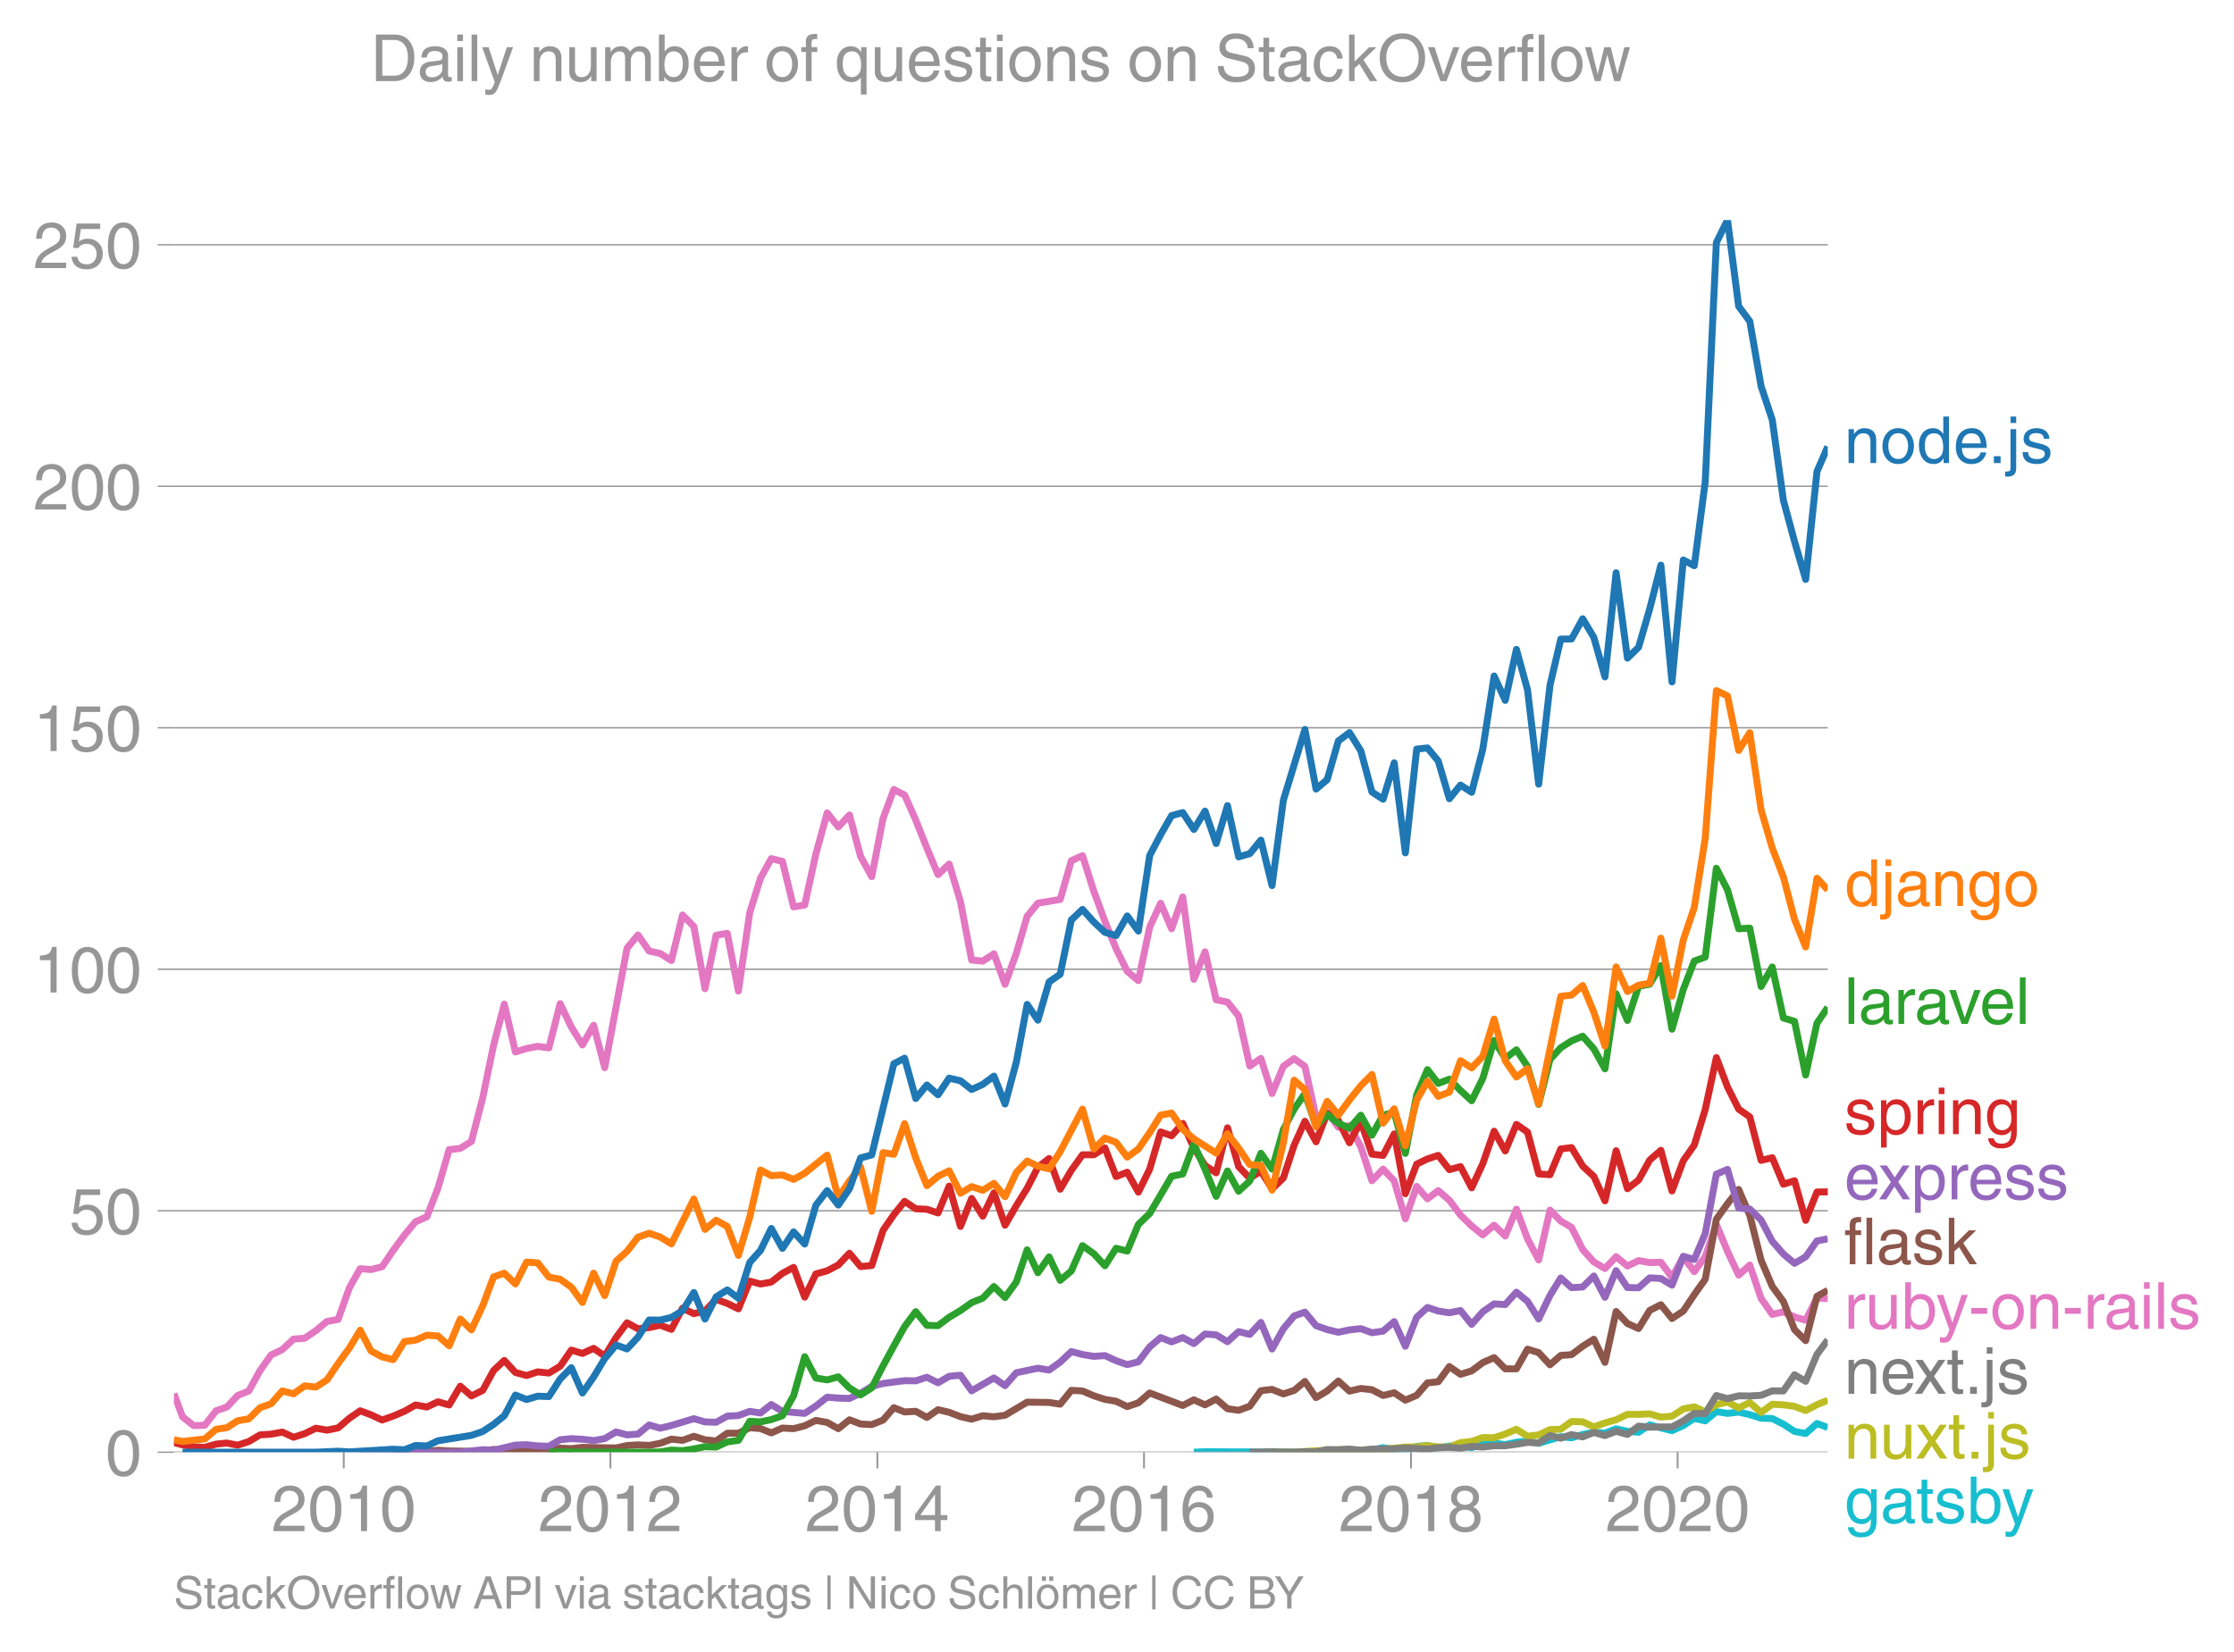 <svg height="475.651" viewBox="0 0 482.399 356.738" width="643.199" xmlns="http://www.w3.org/2000/svg" xmlns:xlink="http://www.w3.org/1999/xlink"><defs><style>*{stroke-linecap:butt;stroke-linejoin:round}</style></defs><g id="figure_1"><path d="M0 356.738h482.399V0H0z" fill="none" id="patch_1"/><g id="axes_1"><path d="M37.556 313.628h357.12V47.516H37.556z" fill="none" id="patch_2"/><path clip-path="url(#pe2c42169be)" d="M257.798 313.628l2.406-.104 2.405.003 2.445.034 2.406-.002 2.407.002 2.404.067 2.405-.134 2.445.067 2.327.03 2.325.004 2.407.033 2.406-.1 2.405.1 2.406-.168 2.445-.236 2.405-.083 2.407-.489 2.404.42 2.406.253 2.445-.942 2.326-.208 2.325.545 2.407-.413 2.406-.092 2.405.44 2.406-.81 2.445-.168 2.405.317 2.408-.52 2.403-.245 2.406.481 2.445-.74 2.327-.694 2.325.257 2.407-.73 2.405-.482 2.406.205 2.405-.945 2.445.539 2.406.197 2.407-1.577 2.404.638 2.405.607 2.445-1.11 2.366-1.548 2.365.538 2.407-1.998 2.405.383 2.406-.28 2.405.55 2.445.773 2.406.069 2.407 1.21 2.404 1.571 2.405.448 2.445-2.154 2.327.864" fill="none" stroke="#17becf" stroke-linecap="square" stroke-width="1.5" id="line2d_1"/><g id="matplotlib.axis_1"><g id="xtick_1"><g id="line2d_2"><defs><path d="M0 0v3.5" id="m129f964105" stroke="#969696" stroke-width=".4"/></defs><use x="74.23" xlink:href="#m129f964105" y="313.628" fill="#969696" stroke="#969696" stroke-width=".4"/></g><g transform="matrix(.14 0 0 -.14 58.66 330.678)" fill="#969696" id="text_1"><defs><path d="M4.39 45.125q0 12.39 6.391 18.781 6.406 6.407 17.938 6.407 9.656 0 15.812-5.86 6.157-5.86 6.157-15.14 0-7.22-3.547-12.188-3.532-4.953-10.422-8.703l-12.11-6.64Q13.922 15.921 12.5 8.296h38.188V0H2.593q.39 9.906 4.297 16.5 3.906 6.594 12.203 11.375l12.593 7.328q5.032 2.89 7.329 5.984 2.297 3.094 2.297 8.516 0 5.375-3.766 9.031-3.75 3.672-10.156 3.672-7.078 0-10.594-4.672-3.516-4.656-3.61-12.609z" id="HelveticaWorld-Regular-50"/><path d="M42.484 34.188q0 14.109-3.734 21.156-3.734 7.062-10.969 7.062-7.078 0-10.89-7.062-3.797-7.047-3.797-21.157 0-13.671 3.75-20.937Q20.609 6 27.78 6q7.235 0 10.969 7 3.734 7.016 3.734 21.188zm9.422 0q0-17.297-6.25-26.704-6.25-9.39-17.875-9.39-12.062 0-18.062 9.734-6 9.75-6 26.36 0 17.03 6.14 26.578 6.157 9.547 17.922 9.547 11.625 0 17.875-9.5t6.25-26.626z" id="HelveticaWorld-Regular-48"/><path d="M35.89 0h-9.374v49.906H10.109v6.985q8.594.28 12.782 2.75Q27.094 62.109 29 70.313h6.89z" id="HelveticaWorld-Regular-49"/></defs><use xlink:href="#HelveticaWorld-Regular-50"/><use x="55.615" xlink:href="#HelveticaWorld-Regular-48"/><use x="111.23" xlink:href="#HelveticaWorld-Regular-49"/><use x="166.846" xlink:href="#HelveticaWorld-Regular-48"/></g></g><g id="xtick_2"><use x="131.805" xlink:href="#m129f964105" y="313.628" fill="#969696" stroke="#969696" stroke-width=".4" id="line2d_3"/><g transform="matrix(.14 0 0 -.14 116.234 330.678)" fill="#969696" id="text_2"><use xlink:href="#HelveticaWorld-Regular-50"/><use x="55.615" xlink:href="#HelveticaWorld-Regular-48"/><use x="111.23" xlink:href="#HelveticaWorld-Regular-49"/><use x="166.846" xlink:href="#HelveticaWorld-Regular-50"/></g></g><g id="xtick_3"><use x="189.458" xlink:href="#m129f964105" y="313.628" fill="#969696" stroke="#969696" stroke-width=".4" id="line2d_4"/><g transform="matrix(.14 0 0 -.14 173.888 330.678)" fill="#969696" id="text_3"><defs><path d="M10.594 24.703h22.61v31.89h-.188zM42 17.093V0h-8.797v17.094H2.484v8.593L34.72 70.314H42v-45.61h10.297v-7.61z" id="HelveticaWorld-Regular-52"/></defs><use xlink:href="#HelveticaWorld-Regular-50"/><use x="55.615" xlink:href="#HelveticaWorld-Regular-48"/><use x="111.23" xlink:href="#HelveticaWorld-Regular-49"/><use x="166.846" xlink:href="#HelveticaWorld-Regular-52"/></g></g><g id="xtick_4"><use x="247.033" xlink:href="#m129f964105" y="313.628" fill="#969696" stroke="#969696" stroke-width=".4" id="line2d_5"/><g transform="matrix(.14 0 0 -.14 231.462 330.678)" fill="#969696" id="text_4"><defs><path d="M14.11 21.578q0-6.875 4.093-11.234Q22.313 6 28.906 6q6.297 0 10.032 4.438 3.734 4.453 3.734 11.687 0 6.297-3.688 10.547-3.687 4.25-10.468 4.25-6.594 0-10.5-4.156-3.907-4.157-3.907-11.188zM41.702 51.61q-.984 5.375-3.984 8.078-3 2.72-8.125 2.72-8.11 0-12.36-7.923-4.25-7.906-4.343-18.109l.203-.188q5.61 8.641 16.687 8.641 8.844 0 15.438-5.86 6.593-5.859 6.593-16.452 0-10.5-6.25-17.47-6.25-6.952-16.843-6.952-12.219 0-18.563 8.687-6.344 8.703-6.344 25.938 0 16.593 6.485 27.093 6.5 10.5 19.484 10.5 8.407 0 14.219-5.015 5.813-5 6.297-13.688z" id="HelveticaWorld-Regular-54"/></defs><use xlink:href="#HelveticaWorld-Regular-50"/><use x="55.615" xlink:href="#HelveticaWorld-Regular-48"/><use x="111.23" xlink:href="#HelveticaWorld-Regular-49"/><use x="166.846" xlink:href="#HelveticaWorld-Regular-54"/></g></g><g id="xtick_5"><use x="304.686" xlink:href="#m129f964105" y="313.628" fill="#969696" stroke="#969696" stroke-width=".4" id="line2d_6"/><g transform="matrix(.14 0 0 -.14 289.115 330.678)" fill="#969696" id="text_5"><defs><path d="M27.594 40.578q5.422 0 8.953 3.094 3.547 3.11 3.547 8.234 0 4.594-3.407 7.547-3.39 2.953-9.687 2.953-5.61 0-8.672-3.11-3.047-3.093-3.047-7.874 0-5.125 3.813-7.984 3.812-2.86 8.5-2.86zm.093-7.562q-6.78 0-10.64-3.766-3.86-3.766-3.86-9.234 0-6.297 3.907-10.157Q21 6 28.219 6q6.406 0 10.234 3.86 3.828 3.859 3.828 10.265 0 5.469-3.828 9.172-3.828 3.719-10.766 3.719zM49.22 52.203q0-10.594-9.032-14.797 6.204-2.781 8.86-7.36 2.656-4.562 2.656-9.733 0-10.016-6.453-16.125-6.438-6.094-17.375-6.094-9.563 0-16.813 5.25-7.25 5.25-7.25 17.062 0 11.922 11.907 16.907-9.516 3.796-9.516 13.671 0 8.297 5.64 13.813 5.641 5.516 15.641 5.516 10.016 0 15.875-5.204 5.86-5.203 5.86-12.906z" id="HelveticaWorld-Regular-56"/></defs><use xlink:href="#HelveticaWorld-Regular-50"/><use x="55.615" xlink:href="#HelveticaWorld-Regular-48"/><use x="111.23" xlink:href="#HelveticaWorld-Regular-49"/><use x="166.846" xlink:href="#HelveticaWorld-Regular-56"/></g></g><g id="xtick_6"><use x="362.261" xlink:href="#m129f964105" y="313.628" fill="#969696" stroke="#969696" stroke-width=".4" id="line2d_7"/><g transform="matrix(.14 0 0 -.14 346.69 330.678)" fill="#969696" id="text_6"><use xlink:href="#HelveticaWorld-Regular-50"/><use x="55.615" xlink:href="#HelveticaWorld-Regular-48"/><use x="111.23" xlink:href="#HelveticaWorld-Regular-50"/><use x="166.846" xlink:href="#HelveticaWorld-Regular-48"/></g></g></g><g id="matplotlib.axis_2"><g id="ytick_1"><path clip-path="url(#pe2c42169be)" d="M37.556 313.628h357.12" fill="none" stroke="#969696" stroke-linecap="square" stroke-width=".3" id="line2d_8"/><g id="line2d_9"><defs><path d="M0 0h-3.5" id="me04af1ff0e" stroke="#969696" stroke-width=".3"/></defs><use x="37.556" xlink:href="#me04af1ff0e" y="313.628" fill="#969696" stroke="#969696" stroke-width=".3"/></g><use xlink:href="#HelveticaWorld-Regular-48" transform="matrix(.14 0 0 -.14 22.77 318.653)" fill="#969696" id="text_7"/></g><g id="ytick_2"><path clip-path="url(#pe2c42169be)" d="M37.556 261.476h357.12" fill="none" stroke="#969696" stroke-linecap="square" stroke-width=".3" id="line2d_10"/><use x="37.556" xlink:href="#me04af1ff0e" y="261.476" fill="#969696" stroke="#969696" stroke-width=".3" id="line2d_11"/><g transform="matrix(.14 0 0 -.14 14.985 266.5)" fill="#969696" id="text_8"><defs><path d="M14.703 40.922q5.813 4.39 13.625 4.39 9.469 0 16.281-6.296 6.813-6.297 6.813-16.22 0-10.78-6.578-17.796-6.563-7-18.422-7-10.313 0-16.266 5.047Q4.203 8.109 3.22 17.39h9.094q.671-5.672 4.437-8.672 3.766-3 10.453-3 6.485 0 10.64 4.484Q42 14.703 42 21.688q0 7.125-4.36 11.421-4.343 4.297-11.218 4.297-7.813 0-13.047-6.687l-7.563.39 5.266 37.594h36.438v-8.5H17.672z" id="HelveticaWorld-Regular-53"/></defs><use xlink:href="#HelveticaWorld-Regular-53"/><use x="55.615" xlink:href="#HelveticaWorld-Regular-48"/></g></g><g id="ytick_3"><path clip-path="url(#pe2c42169be)" d="M37.556 209.323h357.12" fill="none" stroke="#969696" stroke-linecap="square" stroke-width=".3" id="line2d_12"/><use x="37.556" xlink:href="#me04af1ff0e" y="209.323" fill="#969696" stroke="#969696" stroke-width=".3" id="line2d_13"/><g transform="matrix(.14 0 0 -.14 7.2 214.348)" fill="#969696" id="text_9"><use xlink:href="#HelveticaWorld-Regular-49"/><use x="55.615" xlink:href="#HelveticaWorld-Regular-48"/><use x="111.23" xlink:href="#HelveticaWorld-Regular-48"/></g></g><g id="ytick_4"><path clip-path="url(#pe2c42169be)" d="M37.556 157.17h357.12" fill="none" stroke="#969696" stroke-linecap="square" stroke-width=".3" id="line2d_14"/><use x="37.556" xlink:href="#me04af1ff0e" y="157.171" fill="#969696" stroke="#969696" stroke-width=".3" id="line2d_15"/><g transform="matrix(.14 0 0 -.14 7.2 162.196)" fill="#969696" id="text_10"><use xlink:href="#HelveticaWorld-Regular-49"/><use x="55.615" xlink:href="#HelveticaWorld-Regular-53"/><use x="111.23" xlink:href="#HelveticaWorld-Regular-48"/></g></g><g id="ytick_5"><path clip-path="url(#pe2c42169be)" d="M37.556 105.019h357.12" fill="none" stroke="#969696" stroke-linecap="square" stroke-width=".3" id="line2d_16"/><use x="37.556" xlink:href="#me04af1ff0e" y="105.019" fill="#969696" stroke="#969696" stroke-width=".3" id="line2d_17"/><g transform="matrix(.14 0 0 -.14 7.2 110.043)" fill="#969696" id="text_11"><use xlink:href="#HelveticaWorld-Regular-50"/><use x="55.615" xlink:href="#HelveticaWorld-Regular-48"/><use x="111.23" xlink:href="#HelveticaWorld-Regular-48"/></g></g><g id="ytick_6"><path clip-path="url(#pe2c42169be)" d="M37.556 52.866h357.12" fill="none" stroke="#969696" stroke-linecap="square" stroke-width=".3" id="line2d_18"/><use x="37.556" xlink:href="#me04af1ff0e" y="52.866" fill="#969696" stroke="#969696" stroke-width=".3" id="line2d_19"/><g transform="matrix(.14 0 0 -.14 7.2 57.89)" fill="#969696" id="text_12"><use xlink:href="#HelveticaWorld-Regular-50"/><use x="55.615" xlink:href="#HelveticaWorld-Regular-53"/><use x="111.23" xlink:href="#HelveticaWorld-Regular-48"/></g></g></g><path clip-path="url(#pe2c42169be)" d="M274.676 313.628l2.445-.033 2.327.033 2.325-.168 2.407-.145 2.406-.057 2.405-.151 2.406-.05 2.445.134 2.405-.119 2.407-.117 2.404-.196 2.406-.241 2.445-.034 2.326-.271 2.325.271 2.407.032 2.406-.94 2.405-.277 2.406-.834 2.445.034 2.405-.8 2.408-1.017 2.403 1.504 2.406-.293 2.445-1.144 2.327-.075 2.325-1.674 2.407.057 2.405 1.12 2.406-.877 2.405-.67 2.445-1.178 2.406.006 2.407-.107 2.404.698 2.405-.193 2.445-1.582 2.366-.429 2.365 1.069 2.407-1.542 2.405-.578 2.406 1.273 2.405-1.172 2.445 2.153 2.406-1.78 2.407.132 2.404.32 2.405.925 2.445-1.279 2.327-.95" fill="none" stroke="#bcbd22" stroke-linecap="square" stroke-width="1.5" id="line2d_20"/><path clip-path="url(#pe2c42169be)" d="M269.867 313.628l2.404-.035 2.405-.032 2.445.067h2.327l2.325-.1 2.407.03 2.406-.502 2.405.05 2.406-.15 2.445.268 2.405-.256 2.407-.013 2.404-.057 2.406-.178 2.445.1 2.326.138 2.325-.306 2.407-.067 2.406.168 2.405-.376 2.406.14 2.445-.268 2.405-.011 2.408-.326 2.403-.405 2.406.136 2.445-1.615 2.327.583 2.325-.785 2.407.5 2.405-.97 2.406.691 2.405-.927 2.445.673 2.406-1.797 2.407.249 2.404-.075 2.405.007 2.445-1.312 2.366-1.617 2.365.036 2.407-3.894 2.405.664 2.406-.595 2.405.023 2.445-.135 2.406-.965 2.407.023 2.404-3.5 2.405 1.414 2.445-5.82 2.327-3.122" fill="none" stroke="#7f7f7f" stroke-linecap="square" stroke-width="1.5" id="line2d_21"/><g transform="matrix(.14 0 0 -.14 398.247 100.005)" fill="#1f77b4" id="text_13"><defs><path d="M49.219 0h-8.844v32.172q0 7.422-2.594 10.578-2.578 3.156-8.578 3.156-5.906 0-9.875-4.5-3.953-4.484-3.953-12.89V0H6.594v52.297h8.297v-7.375h.203q6.203 8.89 15.812 8.89 8.89 0 13.594-4.718 4.719-4.703 4.719-13.5z" id="HelveticaWorld-Regular-110"/><path d="M12.703 26.219q0-8.735 3.953-14.375 3.953-5.64 11.219-5.64 7.531 0 11.438 5.905 3.906 5.907 3.906 14.11 0 8.297-3.907 14.078-3.906 5.797-11.437 5.797-6.969 0-11.078-5.453-4.094-5.438-4.094-14.422zm-8.984 0q0 11.672 6.484 19.625 6.5 7.968 17.672 7.968 11.438 0 17.875-8.062 6.453-8.047 6.453-19.531 0-11.516-6.406-19.625-6.39-8.11-17.922-8.11-11.078 0-17.625 7.86-6.531 7.86-6.531 19.875z" id="HelveticaWorld-Regular-111"/><path d="M13.094 26.313q0-9.704 3.844-14.954 3.859-5.25 10.265-5.25 6.094 0 10.188 4.485 4.109 4.5 4.109 13.094 0 11.03-3.5 16.625-3.484 5.593-10.61 5.593-6.78 0-10.546-4.453-3.75-4.437-3.75-15.14zM50.39 0h-8.297v7.172h-.203q-4.97-8.688-15.078-8.688-10.891 0-16.86 8.297Q4 15.094 4 27.688q0 11.625 5.906 18.875 5.922 7.25 15.875 7.25 9.813 0 15.625-8.891l.203.594V71.78h8.782z" id="HelveticaWorld-Regular-100"/><path d="M42.484 30.328q-.687 8.485-4.5 12.031-3.797 3.547-10.109 3.547-6.39 0-10.328-4.5-3.922-4.484-4.172-11.078zm8.391-13.922q-1.453-8.11-7.953-13.422-5.719-4.5-15.047-4.593-10.984.093-17.438 7.203Q4 12.704 4 24.704q0 13.78 6.64 21.437 6.641 7.672 18.47 7.672 10.593 0 16.546-7.922 5.953-7.907 5.953-22.594H13.375q0-8.203 3.813-12.703Q21 6.109 28.608 6.109q5.375 0 9.235 3.235 3.86 3.25 4.25 7.062z" id="HelveticaWorld-Regular-101"/><path d="M19.094 0H8.687v10.594h10.407z" id="HelveticaWorld-Regular-46"/><path d="M15.375 61.813H6.594v9.968h8.781zm0-69.532q0-7.468-3.547-10.375Q8.297-21 2-21q-1.797 0-3.703.297v7.61H.594q3.703 0 4.843 1.109 1.157 1.093 1.157 5.296v58.985h8.781z" id="HelveticaWorld-Regular-106"/><path d="M36.078 37.406q-.187 4.688-3.344 6.735-3.14 2.047-9.047 2.047-4.296 0-7.359-1.907-3.047-1.89-3.047-5.468 0-2.829 1.797-4.172 1.813-1.344 7.828-2.86l8.688-2.187q7.906-2 11.297-5.11 3.406-3.093 3.406-8.656 0-7.719-5.64-12.531-5.641-4.813-15.063-4.813-11 0-16.64 4.563-5.626 4.578-5.735 13.75h8.5q.203-5.422 3.594-8.063 3.39-2.625 10.171-2.625 5.516 0 8.766 2.188 3.25 2.203 3.25 6.11 0 2.78-2.11 4.437-2.093 1.672-8.296 3.078l-10.203 2.5q-6.203 1.562-9.157 4.656-2.953 3.094-2.953 8.031 0 7.72 5.516 12.203 5.531 4.5 14.406 4.5 9.485 0 14.531-4.624 5.047-4.61 5.344-11.782z" id="HelveticaWorld-Regular-115"/></defs><use xlink:href="#HelveticaWorld-Regular-110"/><use x="55.176" xlink:href="#HelveticaWorld-Regular-111"/><use x="111.084" xlink:href="#HelveticaWorld-Regular-100"/><use x="168.066" xlink:href="#HelveticaWorld-Regular-101"/><use x="221.986" xlink:href="#HelveticaWorld-Regular-46"/><use x="249.77" xlink:href="#HelveticaWorld-Regular-106"/><use x="271.791" xlink:href="#HelveticaWorld-Regular-115"/></g><g transform="matrix(.14 0 0 -.14 398.247 195.671)" fill="#ff7f0e" id="text_14"><defs><path d="M38.375 26.703q-.969-1.015-3.828-1.656-2.86-.625-10.672-1.656-5.766-.688-8.469-2.844-2.703-2.14-2.703-5.656 0-4.297 2.281-6.688 2.297-2.39 7.329-2.39 6.296 0 11.171 3.578 4.891 3.593 4.891 8.718zM6.203 36.375q.297 8.844 5.734 13.14 5.454 4.297 15.844 4.297 8.297 0 13.907-3.765 5.624-3.75 5.624-10.844V9.078Q47.313 6 50.094 6q1.125 0 2.89.39V0Q50.594-.984 48-.984q-4.5 0-6.703 1.921-2.188 1.938-2.281 6.047-7.516-8.5-18.891-8.5-7.422 0-11.922 4.204Q3.72 6.89 3.72 13.624q0 6.89 3.906 11.125Q11.531 29 19 29.89l15.516 1.891q4.203.64 4.203 6.203 0 4.11-3.047 6.297-3.047 2.203-9.25 2.203-5.516 0-8.485-2.437-2.953-2.438-3.53-7.672z" id="HelveticaWorld-Regular-97"/><path d="M12.984 26.313q0-9.61 3.813-14.907Q20.609 6.11 27.094 6.11q6.312 0 10.312 4.579 4 4.593 4 13 0 11.03-3.5 16.625-3.484 5.593-10.61 5.593-7.171 0-10.75-4.765-3.562-4.766-3.562-14.828zM49.812 2.983q0-12.609-6.062-18.797-6.047-6.203-18.266-6.203-8.78 0-13.984 4.047Q6.297-13.922 5.516-6.39h8.796q.672-3.812 3.532-6.062 2.86-2.25 8.281-2.25 7.375 0 11.125 3.969 3.766 3.953 3.766 12.828v3.719h-.188q-4.937-7.329-13.922-7.329-11.187 0-17.093 8.25-5.907 8.25-5.907 20.953 0 11.625 5.953 18.875 5.97 7.25 15.829 7.25 9.906 0 15.625-8.89h.187v7.375h8.313z" id="HelveticaWorld-Regular-103"/></defs><use xlink:href="#HelveticaWorld-Regular-100"/><use x="56.982" xlink:href="#HelveticaWorld-Regular-106"/><use x="79.004" xlink:href="#HelveticaWorld-Regular-97"/><use x="133.936" xlink:href="#HelveticaWorld-Regular-110"/><use x="189.111" xlink:href="#HelveticaWorld-Regular-103"/><use x="245.02" xlink:href="#HelveticaWorld-Regular-111"/></g><g transform="matrix(.14 0 0 -.14 398.247 221.131)" fill="#2ca02c" id="text_15"><defs><path d="M15.375 0H6.594v71.781h8.781z" id="HelveticaWorld-Regular-108"/><path d="M15.375 0H6.594v52.297h8.297v-8.688h.203q5.703 10.203 14.687 10.203 1.422 0 2.297-.296V44.39h-3.266q-5.906 0-9.671-4.016-3.766-4-3.766-9.953z" id="HelveticaWorld-Regular-114"/><path d="M39.406 52.297h9.625L29.11 0h-9.437L.594 52.297h10.203L24.422 9.719h.187z" id="HelveticaWorld-Regular-118"/></defs><use xlink:href="#HelveticaWorld-Regular-108"/><use x="22.021" xlink:href="#HelveticaWorld-Regular-97"/><use x="76.953" xlink:href="#HelveticaWorld-Regular-114"/><use x="108.521" xlink:href="#HelveticaWorld-Regular-97"/><use x="161.203" xlink:href="#HelveticaWorld-Regular-118"/><use x="208.813" xlink:href="#HelveticaWorld-Regular-101"/><use x="264.232" xlink:href="#HelveticaWorld-Regular-108"/></g><g transform="matrix(.14 0 0 -.14 398.247 244.943)" fill="#d62728" id="text_16"><defs><path d="M14.984 23.688q0-8.407 4.094-13 4.11-4.579 10.219-4.579 6.687 0 10.39 5.438 3.72 5.453 3.72 14.765 0 10.22-3.563 14.907-3.563 4.687-10.735 4.687-6.984 0-10.562-5.5-3.563-5.5-3.563-16.718zm-8.39 28.609h8.297v-7.375h.203q5.61 8.89 15.625 8.89 10.11 0 15.937-7.359 5.828-7.344 5.828-18.766 0-12.796-5.953-21Q40.578-1.515 29.5-1.515q-9.094 0-13.922 7.032h-.203v-26.22H6.594z" id="HelveticaWorld-Regular-112"/><path d="M6.594 61.813v9.968h8.781v-9.969zM15.375 0H6.594v52.297h8.781z" id="HelveticaWorld-Regular-105"/></defs><use xlink:href="#HelveticaWorld-Regular-115"/><use x="50" xlink:href="#HelveticaWorld-Regular-112"/><use x="106.494" xlink:href="#HelveticaWorld-Regular-114"/><use x="139.063" xlink:href="#HelveticaWorld-Regular-105"/><use x="161.084" xlink:href="#HelveticaWorld-Regular-110"/><use x="216.26" xlink:href="#HelveticaWorld-Regular-103"/></g><g transform="matrix(.14 0 0 -.14 398.247 259.035)" fill="#9467bd" id="text_17"><defs><path d="M49.031 0H37.703l-12.89 19.672L12.203 0H1.125l18.266 26.906L2 52.296h11.188l12.109-18.405L37.5 52.297h10.688l-17.579-25.39z" id="HelveticaWorld-Regular-120"/></defs><use xlink:href="#HelveticaWorld-Regular-101"/><use x="52.545" xlink:href="#HelveticaWorld-Regular-120"/><use x="102.545" xlink:href="#HelveticaWorld-Regular-112"/><use x="159.039" xlink:href="#HelveticaWorld-Regular-114"/><use x="190.607" xlink:href="#HelveticaWorld-Regular-101"/><use x="246.027" xlink:href="#HelveticaWorld-Regular-115"/><use x="296.027" xlink:href="#HelveticaWorld-Regular-115"/></g><g transform="matrix(.14 0 0 -.14 398.247 273.035)" fill="#8c564b" id="text_18"><defs><path d="M17.188 45.016V0H8.405v45.016H1.22v7.28h7.187v8.985q0 5.907 3.578 8.703 3.594 2.813 10.032 2.813 2.203 0 3.968-.188v-7.906q-1.562.188-3.578.188-2.922 0-4.078-1.438-1.14-1.437-1.14-4.656v-6.5h8.796v-7.281z" id="HelveticaWorld-Regular-102"/><path d="M50 0H38.719L22.406 26.422l-7.312-6.594V0h-8.5v71.781h8.5v-41.61l22.5 22.126H48.78L28.813 32.813z" id="HelveticaWorld-Regular-107"/></defs><use xlink:href="#HelveticaWorld-Regular-102"/><use x="27.686" xlink:href="#HelveticaWorld-Regular-108"/><use x="49.707" xlink:href="#HelveticaWorld-Regular-97"/><use x="104.639" xlink:href="#HelveticaWorld-Regular-115"/><use x="154.639" xlink:href="#HelveticaWorld-Regular-107"/></g><g transform="matrix(.14 0 0 -.14 398.247 286.987)" fill="#e377c2" id="text_19"><defs><path d="M6.11 52.297h8.78V17.578q0-5.765 2.61-8.625Q20.125 6.11 25 6.11q6.781 0 10.594 4.797 3.812 4.813 3.812 12.578v28.813h8.782V0H39.89v7.625l-.188.188q-4.984-9.329-16.61-9.329-7.515 0-12.25 4.094Q6.11 6.688 6.11 14.703z" id="HelveticaWorld-Regular-117"/><path d="M43.406 26.313q0 10.5-3.718 15.046-3.704 4.547-10.579 4.547-6.984-.11-10.562-5.453Q14.984 35.11 14.984 25q0-10.297 4.297-14.594Q23.578 6.11 29.297 6.11q6.5 0 10.297 5.344 3.812 5.344 3.812 14.86zM6.594 0v71.781h8.781V45.703h.203q5.61 8.11 15.14 8.11 9.766 0 15.766-7.25t6-18.876q0-13.093-6.062-21.156Q40.375-1.516 29.5-1.516q-9.578 0-14.406 8.016h-.203V0z" id="HelveticaWorld-Regular-98"/><path d="M39.016 52.297h9.562L29.891.984q-.5-1.375-.985-2.593-4.25-11.329-7.328-15.547-3.078-4.235-9.953-4.235-3.61 0-5.906.782v8.015q2.484-.89 5.468-.89 3.22 0 4.704 2.03 1.5 2.032 4.421 9.938L.875 52.297h9.922L24.812 9.719H25z" id="HelveticaWorld-Regular-121"/><path d="M28.906 23.188H4.391v8.984h24.515z" id="HelveticaWorld-Regular-45"/></defs><use xlink:href="#HelveticaWorld-Regular-114"/><use x="32.568" xlink:href="#HelveticaWorld-Regular-117"/><use x="87.354" xlink:href="#HelveticaWorld-Regular-98"/><use x="141.848" xlink:href="#HelveticaWorld-Regular-121"/><use x="191.457" xlink:href="#HelveticaWorld-Regular-45"/><use x="224.758" xlink:href="#HelveticaWorld-Regular-111"/><use x="280.666" xlink:href="#HelveticaWorld-Regular-110"/><use x="335.842" xlink:href="#HelveticaWorld-Regular-45"/><use x="369.143" xlink:href="#HelveticaWorld-Regular-114"/><use x="400.711" xlink:href="#HelveticaWorld-Regular-97"/><use x="455.643" xlink:href="#HelveticaWorld-Regular-105"/><use x="477.664" xlink:href="#HelveticaWorld-Regular-108"/><use x="499.686" xlink:href="#HelveticaWorld-Regular-115"/></g><g transform="matrix(.14 0 0 -.14 398.247 301.014)" fill="#7f7f7f" id="text_20"><defs><path d="M17.188 45.016V10.984q0-2 1.093-3.046 1.11-1.047 3.938-1.047h3.375V0Q20.797-.688 19-.688q-5.516 0-8.063 2.641-2.53 2.64-2.53 8.547v34.516H1.311v7.28h7.094v14.595h8.781V52.297h8.407v-7.281z" id="HelveticaWorld-Regular-116"/></defs><use xlink:href="#HelveticaWorld-Regular-110"/><use x="55.176" xlink:href="#HelveticaWorld-Regular-101"/><use x="107.721" xlink:href="#HelveticaWorld-Regular-120"/><use x="157.721" xlink:href="#HelveticaWorld-Regular-116"/><use x="185.406" xlink:href="#HelveticaWorld-Regular-46"/><use x="213.189" xlink:href="#HelveticaWorld-Regular-106"/><use x="235.211" xlink:href="#HelveticaWorld-Regular-115"/></g><g transform="matrix(.14 0 0 -.14 398.247 315.014)" fill="#bcbd22" id="text_21"><use xlink:href="#HelveticaWorld-Regular-110"/><use x="55.176" xlink:href="#HelveticaWorld-Regular-117"/><use x="109.961" xlink:href="#HelveticaWorld-Regular-120"/><use x="159.961" xlink:href="#HelveticaWorld-Regular-116"/><use x="187.646" xlink:href="#HelveticaWorld-Regular-46"/><use x="215.43" xlink:href="#HelveticaWorld-Regular-106"/><use x="237.451" xlink:href="#HelveticaWorld-Regular-115"/></g><g transform="matrix(.14 0 0 -.14 398.247 328.943)" fill="#17becf" id="text_22"><use xlink:href="#HelveticaWorld-Regular-103"/><use x="55.908" xlink:href="#HelveticaWorld-Regular-97"/><use x="110.84" xlink:href="#HelveticaWorld-Regular-116"/><use x="138.525" xlink:href="#HelveticaWorld-Regular-115"/><use x="188.525" xlink:href="#HelveticaWorld-Regular-98"/><use x="243.02" xlink:href="#HelveticaWorld-Regular-121"/></g><g transform="matrix(.097 0 0 -.097 37.556 347.399)" fill="#969696" id="text_23"><defs><path d="M50.39 50.781q-.296 6.844-5.109 10.719-4.797 3.875-12.656 3.875-7.922 0-12.172-3.25-4.234-3.234-4.234-9.344 0-3.265 1.843-5.61 1.86-2.343 6.641-3.468l20.516-4.687q8.297-1.813 12.297-6.875 4.015-5.047 4.015-12.313 0-10.64-7.812-16.187-7.813-5.547-20.313-5.547-9.531 0-15.031 2.437-5.484 2.453-9.734 7.766-4.25 5.328-4.25 14.89h9.093q0-8 5.313-12.406 5.328-4.39 14.5-4.39 8.89 0 13.844 3.156 4.953 3.156 4.953 8.953 0 5.281-2.953 7.89Q46.188 29 37.594 31l-15.469 3.625q-7.719 1.75-11.531 6.125Q6.78 45.125 6.78 51.516q0 9.672 6.516 15.922 6.531 6.25 18.203 6.25 13.172 0 20.328-5.5 7.156-5.485 7.688-17.407z" id="HelveticaWorld-Regular-83"/><path d="M39.594 34.719q-1.89 11.187-12.39 11.187-6.5 0-10.454-5.203-3.953-5.203-3.953-14.484 0-10.11 3.656-15.11 3.672-5 10.64-5 4.688 0 8.11 3.438 3.422 3.437 4.39 8.953h8.5q-1.312-9.703-6.859-14.86-5.547-5.156-14.328-5.156-10.297 0-16.89 7.047-6.594 7.063-6.594 19.172 0 13.281 6.594 21.188 6.593 7.922 18.5 7.922 8.687 0 13.843-5.204 5.157-5.203 5.735-13.89z" id="HelveticaWorld-Regular-99"/><path d="M63.922 35.89q0 12.594-6.672 20.891-6.656 8.313-18.328 8.313-11.531 0-18.266-8.313-6.734-8.297-6.734-20.89 0-12.985 6.828-21.094 6.844-8.11 18.172-8.11 11.078 0 18.031 7.907 6.969 7.922 6.969 21.297zm9.953 0q0-16.062-9.281-26.937-9.266-10.86-25.672-10.86-16.516 0-25.766 10.86-9.25 10.875-9.25 26.938 0 16.109 9.25 26.953 9.25 10.843 25.766 10.843 16.89 0 25.922-11.046 9.031-11.032 9.031-26.75z" id="HelveticaWorld-Regular-79"/><path d="M25.594 0h-8.985L1.516 52.297h9.468L21 11.187h.188l10.109 41.11h9.922l10.203-41.11h.187l10.594 41.11h8.703L55.812 0h-9.234L35.984 40.484h-.187z" id="HelveticaWorld-Regular-119"/><path d="M44 29.5L33.406 61.078h-.203L21.687 29.5zm-25.297-8.594L11.188 0h-9.97l27 71.781h10.985L65.187 0H54.594l-7.078 20.906z" id="HelveticaWorld-Regular-65"/><path d="M17.828 38.625H37.11q7.282 0 10.938 3.188 3.656 3.203 3.656 9.703 0 5.812-3.516 8.89-3.515 3.078-10.687 3.078H17.828zm0-38.625H8.11v71.781h32.266q9.625 0 15.484-5.594 5.86-5.593 5.86-14.578 0-9.328-5.672-15.312-5.656-5.969-15.672-5.969H17.828z" id="HelveticaWorld-Regular-80"/><path d="M17.828 0H8.11v71.781h9.72z" id="HelveticaWorld-Regular-73"/><path d="M9.422 73.688h7.281V-1.906H9.422z" id="HelveticaWorld-Regular-124"/><path d="M55.61 71.781h9.374V0h-10.78L17.577 58.016h-.187V0H8.109v71.781h11.375l35.938-57.969h.187z" id="HelveticaWorld-Regular-78"/><path d="M49.219 0h-8.844v34.188q0 6.296-2.438 9-2.437 2.718-7.953 2.718-6.797 0-10.703-4.406-3.906-4.39-3.906-12.984V0H6.594v71.781h8.781V45.312h.203q6 8.5 15.328 8.5 8.594 0 13.453-4.5 4.86-4.484 4.86-13.718z" id="HelveticaWorld-Regular-104"/><path d="M12.703 26.219q0-8.735 3.953-14.375 3.953-5.64 11.219-5.64 7.531 0 11.438 5.905 3.906 5.907 3.906 14.11 0 8.297-3.907 14.078-3.906 5.797-11.437 5.797-6.969 0-11.078-5.453-4.094-5.438-4.094-14.422zm-8.984 0q0 11.672 6.484 19.625 6.5 7.968 17.672 7.968 11.438 0 17.875-8.062 6.453-8.047 6.453-19.531 0-11.516-6.406-19.625-6.39-8.11-17.922-8.11-11.078 0-17.625 7.86-6.531 7.86-6.531 19.875zm36.734 35.406H31.47v10.156h8.984zm-16.219 0H15.25v10.156h8.984z" id="HelveticaWorld-Regular-246"/><path d="M6.594 52.297h8.297v-7.375h.203q5.906 8.89 15.812 8.89 9.813 0 13.922-8.5 3.75 4.594 7.266 6.547 3.515 1.953 8.703 1.953 6.781 0 11.484-4.453Q77 44.922 77 36.187V0h-8.781v33.797q0 6.094-2.297 9.094-2.297 3.015-7.422 3.015-5.172 0-8.75-4.203-3.563-4.203-3.563-9.812V0h-8.78v36.188q0 4.53-2.11 7.124-2.094 2.594-6.094 2.594-6.297 0-10.062-4.687-3.766-4.688-3.766-12.703V0H6.594z" id="HelveticaWorld-Regular-109"/><path d="M58.016 50.203q-1.625 7.313-6.782 11.094-5.14 3.797-13.343 3.797-10.594 0-17.047-7.703-6.438-7.688-6.438-20.766 0-15.14 6.094-22.547 6.11-7.39 17.688-7.39 7.609 0 13.093 5.046 5.5 5.063 7.407 14.688h9.421Q66.22 12.594 57.625 5.344t-20.906-7.25q-14.703 0-23.516 10.11Q4.391 18.311 4.391 36.28q0 17.328 9.203 27.36 9.203 10.047 24.297 10.047 12.5 0 20.265-6.454 7.766-6.437 9.235-17.03z" id="HelveticaWorld-Regular-67"/><path d="M8.11 71.781h31.484q9.281 0 14.797-5.031 5.515-5.031 5.515-13.031 0-4.844-2.422-8.828-2.406-3.97-7.187-6.172 6.687-2.532 9.828-6.735 3.156-4.203 3.156-10.797 0-9.265-6.687-15.234Q49.906 0 38.922 0H8.109zm9.562-63.484h20.703q7.625 0 11.422 3.531 3.812 3.547 3.812 9.563 0 6.093-4.25 9.093Q45.125 33.5 36.812 33.5h-19.14zm0 33.11h17.625q7.719 0 11.312 2.796 3.594 2.813 3.594 8.781 0 5.125-3.406 7.813-3.39 2.687-11.39 2.687H17.671z" id="HelveticaWorld-Regular-66"/><path d="M37.313 0h-9.72v28.906L.485 71.781h11.329l20.609-34.469 20.562 34.47h11.422L37.312 28.905z" id="HelveticaWorld-Regular-89"/></defs><use xlink:href="#HelveticaWorld-Regular-83"/><use x="66.211" xlink:href="#HelveticaWorld-Regular-116"/><use x="93.896" xlink:href="#HelveticaWorld-Regular-97"/><use x="148.828" xlink:href="#HelveticaWorld-Regular-99"/><use x="200.098" xlink:href="#HelveticaWorld-Regular-107"/><use x="250.098" xlink:href="#HelveticaWorld-Regular-79"/><use x="327.881" xlink:href="#HelveticaWorld-Regular-118"/><use x="375.49" xlink:href="#HelveticaWorld-Regular-101"/><use x="430.91" xlink:href="#HelveticaWorld-Regular-114"/><use x="464.979" xlink:href="#HelveticaWorld-Regular-102"/><use x="492.664" xlink:href="#HelveticaWorld-Regular-108"/><use x="514.686" xlink:href="#HelveticaWorld-Regular-111"/><use x="569.094" xlink:href="#HelveticaWorld-Regular-119"/><use x="641.506" xlink:href="#HelveticaWorld-Regular-32"/><use x="665.92" xlink:href="#HelveticaWorld-Regular-65"/><use x="732.619" xlink:href="#HelveticaWorld-Regular-80"/><use x="797.268" xlink:href="#HelveticaWorld-Regular-73"/><use x="823.049" xlink:href="#HelveticaWorld-Regular-32"/><use x="847.463" xlink:href="#HelveticaWorld-Regular-118"/><use x="897.072" xlink:href="#HelveticaWorld-Regular-105"/><use x="919.094" xlink:href="#HelveticaWorld-Regular-97"/><use x="974.025" xlink:href="#HelveticaWorld-Regular-32"/><use x="998.439" xlink:href="#HelveticaWorld-Regular-115"/><use x="1048.439" xlink:href="#HelveticaWorld-Regular-116"/><use x="1076.125" xlink:href="#HelveticaWorld-Regular-97"/><use x="1131.057" xlink:href="#HelveticaWorld-Regular-99"/><use x="1182.326" xlink:href="#HelveticaWorld-Regular-107"/><use x="1232.326" xlink:href="#HelveticaWorld-Regular-116"/><use x="1260.012" xlink:href="#HelveticaWorld-Regular-97"/><use x="1314.943" xlink:href="#HelveticaWorld-Regular-103"/><use x="1370.852" xlink:href="#HelveticaWorld-Regular-115"/><use x="1420.852" xlink:href="#HelveticaWorld-Regular-32"/><use x="1445.266" xlink:href="#HelveticaWorld-Regular-124"/><use x="1471.242" xlink:href="#HelveticaWorld-Regular-32"/><use x="1495.656" xlink:href="#HelveticaWorld-Regular-78"/><use x="1568.752" xlink:href="#HelveticaWorld-Regular-105"/><use x="1590.773" xlink:href="#HelveticaWorld-Regular-99"/><use x="1642.043" xlink:href="#HelveticaWorld-Regular-111"/><use x="1697.951" xlink:href="#HelveticaWorld-Regular-32"/><use x="1722.365" xlink:href="#HelveticaWorld-Regular-83"/><use x="1788.576" xlink:href="#HelveticaWorld-Regular-99"/><use x="1839.846" xlink:href="#HelveticaWorld-Regular-104"/><use x="1895.021" xlink:href="#HelveticaWorld-Regular-108"/><use x="1917.043" xlink:href="#HelveticaWorld-Regular-246"/><use x="1972.951" xlink:href="#HelveticaWorld-Regular-109"/><use x="2055.959" xlink:href="#HelveticaWorld-Regular-101"/><use x="2111.379" xlink:href="#HelveticaWorld-Regular-114"/><use x="2143.947" xlink:href="#HelveticaWorld-Regular-32"/><use x="2168.361" xlink:href="#HelveticaWorld-Regular-124"/><use x="2194.338" xlink:href="#HelveticaWorld-Regular-32"/><use x="2218.752" xlink:href="#HelveticaWorld-Regular-67"/><use x="2291.066" xlink:href="#HelveticaWorld-Regular-67"/><use x="2363.381" xlink:href="#HelveticaWorld-Regular-32"/><use x="2387.795" xlink:href="#HelveticaWorld-Regular-66"/><use x="2450.607" xlink:href="#HelveticaWorld-Regular-89"/></g><g transform="matrix(.14 0 0 -.14 80.05 17.516)" fill="#969696" id="text_24"><defs><path d="M17.828 8.297h18.797q9.766 0 15.281 7.5 5.516 7.5 5.516 20.484 0 12.844-5.563 19.969-5.562 7.125-16.062 7.234H17.828zM8.11 71.78h29.094q14.11 0 22.094-9.703 7.984-9.687 7.984-25.156 0-16.61-7.984-26.766Q51.313 0 36.813 0H8.108z" id="HelveticaWorld-Regular-68"/><path d="M41.5 23.688q0 11.125-3.5 16.671-3.484 5.547-10.61 5.547-6.874 0-10.593-4.5-3.703-4.484-3.703-15.093 0-9.422 3.75-14.813 3.765-5.39 10.36-5.39 5.812 0 10.046 4.39 4.25 4.39 4.25 13.188zm8.406-44.391H41.11V5.516h-.187Q35.89-1.516 27-1.516q-10.984 0-17 8.157-6 8.156-6 21.047 0 11.421 5.906 18.765 5.922 7.36 15.875 7.36 9.907 0 15.625-8.891h.203v7.375h8.297z" id="HelveticaWorld-Regular-113"/></defs><use xlink:href="#HelveticaWorld-Regular-68"/><use x="72.021" xlink:href="#HelveticaWorld-Regular-97"/><use x="126.953" xlink:href="#HelveticaWorld-Regular-105"/><use x="148.975" xlink:href="#HelveticaWorld-Regular-108"/><use x="170.996" xlink:href="#HelveticaWorld-Regular-121"/><use x="220.605" xlink:href="#HelveticaWorld-Regular-32"/><use x="245.02" xlink:href="#HelveticaWorld-Regular-110"/><use x="300.195" xlink:href="#HelveticaWorld-Regular-117"/><use x="354.98" xlink:href="#HelveticaWorld-Regular-109"/><use x="437.988" xlink:href="#HelveticaWorld-Regular-98"/><use x="494.482" xlink:href="#HelveticaWorld-Regular-101"/><use x="549.902" xlink:href="#HelveticaWorld-Regular-114"/><use x="582.471" xlink:href="#HelveticaWorld-Regular-32"/><use x="606.885" xlink:href="#HelveticaWorld-Regular-111"/><use x="662.793" xlink:href="#HelveticaWorld-Regular-102"/><use x="690.479" xlink:href="#HelveticaWorld-Regular-32"/><use x="714.893" xlink:href="#HelveticaWorld-Regular-113"/><use x="771.387" xlink:href="#HelveticaWorld-Regular-117"/><use x="826.172" xlink:href="#HelveticaWorld-Regular-101"/><use x="881.592" xlink:href="#HelveticaWorld-Regular-115"/><use x="931.592" xlink:href="#HelveticaWorld-Regular-116"/><use x="959.277" xlink:href="#HelveticaWorld-Regular-105"/><use x="981.299" xlink:href="#HelveticaWorld-Regular-111"/><use x="1037.207" xlink:href="#HelveticaWorld-Regular-110"/><use x="1092.383" xlink:href="#HelveticaWorld-Regular-115"/><use x="1142.383" xlink:href="#HelveticaWorld-Regular-32"/><use x="1166.797" xlink:href="#HelveticaWorld-Regular-111"/><use x="1222.705" xlink:href="#HelveticaWorld-Regular-110"/><use x="1277.881" xlink:href="#HelveticaWorld-Regular-32"/><use x="1302.295" xlink:href="#HelveticaWorld-Regular-83"/><use x="1368.506" xlink:href="#HelveticaWorld-Regular-116"/><use x="1396.191" xlink:href="#HelveticaWorld-Regular-97"/><use x="1451.123" xlink:href="#HelveticaWorld-Regular-99"/><use x="1502.393" xlink:href="#HelveticaWorld-Regular-107"/><use x="1552.393" xlink:href="#HelveticaWorld-Regular-79"/><use x="1630.176" xlink:href="#HelveticaWorld-Regular-118"/><use x="1677.785" xlink:href="#HelveticaWorld-Regular-101"/><use x="1733.205" xlink:href="#HelveticaWorld-Regular-114"/><use x="1767.273" xlink:href="#HelveticaWorld-Regular-102"/><use x="1794.959" xlink:href="#HelveticaWorld-Regular-108"/><use x="1816.98" xlink:href="#HelveticaWorld-Regular-111"/><use x="1871.389" xlink:href="#HelveticaWorld-Regular-119"/></g><path clip-path="url(#pe2c42169be)" d="M37.556 300.981l1.855 5.01 2.404 1.9 2.405-.084 2.445-3.129 2.327-.81 2.325-2.487 2.407-.965 2.406-4.385 2.405-3.403 2.406-1.14 2.445-2.287 2.405-.189 2.407-1.628 2.404-1.988 2.406-.435 2.445-6.864 2.326-4.105 2.325.202 2.407-.619 2.406-3.553 2.405-3.261 2.406-2.896 2.445-1.077 2.405-6.215 2.408-8.287 2.403-.266 2.406-1.517 2.445-9.421 2.327-11.293 2.325-8.929 2.407 10.334 2.405-.744 2.406-.473 2.405.338 2.445-9.556 2.406 5.046 2.407 3.87 2.404-4.252 2.405 9.165 4.811-25.796 2.365-2.87 2.407 3.473 2.405.53 2.406 1.52 2.405-9.83 2.445 2.49 2.406 13.425 2.407-11.542 2.404-.418 2.405 12.464 2.445-16.924 2.327-7.456 2.325-4.22 2.407.595 2.406 9.836 2.405-.414 2.406-10.993 2.445-8.882 2.405 3.012 2.407-2.575 2.404 8.938 2.406 4.386 2.445-12.584 2.326-6.246 2.325 1.2 2.407 5.386 2.406 6.053 2.405 5.734 2.406-2.268 2.445 8.142 2.405 12.588 2.408.232 2.403-1.588 2.406 6.601 2.445-6.73 2.327-7.97 2.325-2.83 4.812-.807 2.406-8.36 2.405-1.095 2.445 7.671 2.406 6.531 2.407 5.885 2.404 4.893 2.405 2.005 2.445-11.541 2.366-5.159 2.365 5.495 2.407-6.863 2.405 17.798 2.406-5.942 2.405 10.35 2.445.505 2.406 3.018 2.407 10.777 2.404-1.633 2.405 7.588 2.445-5.888 2.327-1.665 2.325 1.699 2.407 10.991 2.406-1.166 2.405 3.287 2.406-.326 2.445 4.542 2.405 7.362 2.407-2.517 2.404 2.552 2.406 8.181 2.445-6.998 2.326 2.678 2.325-1.77 2.407 2.08 2.406 3.203 2.405 2.36 2.406 1.913 2.445-2.086 2.405 2.33 2.408-5.796 2.403 6.421 2.406 4.548 2.445-10.767 2.327 2.37 2.325 1.365 2.407 4.779 2.405 2.69 2.406 1.413 2.405-2.556 2.445 2.018 2.406-1.166 2.407.426 2.404-.078 2.405 3.275 2.445-4.442 2.366 3.205 2.365-3.238 2.407-6.97 2.405 5.826 2.406 5.125 2.405-2.164 2.445 7.2 2.406 3.448 2.407-.554 2.404 1.11 2.405.706 2.445-4.811 2.327.156h0" fill="none" stroke="#e377c2" stroke-linecap="square" stroke-width="1.5" id="line2d_22"/><path clip-path="url(#pe2c42169be)" d="M84.917 313.628l7.256-.134 2.405-.283 2.408.148 7.254.135 2.327-.462 2.325.26 2.407.023 2.405-.158 2.406.089 4.85-.493 2.406.11 2.407-.278 7.254.135 2.366-.53 2.365-.143 2.407.121 2.405-.458 2.406-.898 2.405.26 2.445-.876 2.406.755 2.407.255 2.404-1.68 2.405-.003 2.445-1.177 2.327.179 2.325.931 2.407-1.043 2.406.135 2.405-.622 2.406-1.162 2.445.438 2.405 1.35 2.407-1.922 2.404.914 2.406.129 2.445-.976 2.326-2.68 2.325.93 2.407-.15 2.406 1.328 2.405-1.676 2.406.566 2.445.942 2.405.544 2.408-.746 2.403.224 2.406-.325 4.772-2.829 4.732.06 2.405.38 2.406-2.988 2.405.128 2.445 1.043 2.406.776 2.407.402 2.404 1.163 2.405-.827 2.445-2.12 7.138 2.703 2.405-1.222 2.406 1.083 2.405-1.251 2.445 2.086 2.406.347 2.407-.886 2.404-3.355 2.405-.278 2.445.975 2.327-.752 2.325-1.94 2.407 3.49 2.406-1.437 2.405-2.144 2.406 2.178 2.445-.572 2.405.271 2.407 1.243 2.404-.582 2.406 1.591 2.445-1.043 2.326-2.694 2.325-.233 2.407-3.288 2.406 1.673 2.405-.735 2.406-1.789 2.445-1.076 2.405 2.413 2.408.01 2.403-4.251 2.406.751 2.445 2.624 2.327-2.022 2.325-.165 2.407-1.814 2.405-1.517 2.406 4.994 2.405-10.983 2.445 2.591 2.406 1.09 2.407-3.916 2.404-1.23 2.405 2.98 2.445-1.616 2.366-3.54 2.365-3.324 2.407-12.961 2.405-3.357 2.406-3.076 2.405 5.6 2.445 9.69 2.406 5.64 2.407 3.276 2.404 6.078 2.405 2.367 2.445-9.59 2.327-1.26h0" fill="none" stroke="#8c564b" stroke-linecap="square" stroke-width="1.5" id="line2d_23"/><path clip-path="url(#pe2c42169be)" d="M77.78 313.628H99.388l4.85-.538 2.328.128 4.732-1.12 2.405-.085 2.406.26 2.405.077 2.445-1.413 2.406-.23 2.407.129 2.404.289 2.405-.424 2.445-1.447 2.366.634 2.365-.163 2.407-1.973 2.405.695 2.406-.59 4.85-1.463 2.406.698 2.407.076 2.404-1.328 2.405-.119 2.445-.908 2.327.36 2.325-1.84 2.407 1.499 4.811.417 2.406-1.58 2.445-1.918 2.405.195 2.407.074 2.404-1.117 2.406-1.474 2.445-.639 4.651-.606 2.407.042 2.406-.782 2.405 1.2 2.406-1.402 2.445-.235 2.405 3.375 4.811-2.782 2.406 1.661 2.445-2.793 4.652-.975 2.407.403 2.405-1.716 2.406-2.282 2.405.634 2.445.404 2.406-.169 2.407 1.11 2.404.837 2.405-.6 2.445-3.23 2.366-2.001 2.365.923 2.407-.933 2.405 1.303 2.406-2.068 2.405.184 2.445 1.48 2.406-2.185 2.407.604 2.404-2.586 2.405 5.75 2.445-4.375 2.327-2.78 2.325-.82 2.407 2.92 2.406.848 2.405.578 2.406-.51 2.445-.27 2.405.884 2.407-.345 2.404-2.054 2.406 5.317 2.445-6.258 2.326-2.116 2.325.77 2.407.375 2.406-.476 2.405 2.98 2.406-2.71 2.445-1.716 2.405.149 2.408-2.673 2.403 1.977 2.406 3.81 2.445-5.08 2.327-3.776 2.325 2.093 2.407-.141 2.405-2.382 2.406 4.607 2.405-5.751 2.445 3.634 2.406.066 2.407-2.152 2.404.135 2.405 1.446 2.445-6.225 2.366.68 2.365-5.592 2.407-12.839 2.405-1.024 2.406 8.36 2.405.187 2.445 2.389 2.406 4.587 2.407 2.748 2.404 2.015 2.405-1.41 2.445-3.432 2.327-.455h0" fill="none" stroke="#9467bd" stroke-linecap="square" stroke-width="1.5" id="line2d_24"/><path clip-path="url(#pe2c42169be)" d="M37.556 311.542l1.855.505 2.404.434 2.405.104 2.445-.706 2.327-.225 2.325.46 2.407-.78 2.406-1.44 2.405-.16 2.406-.446 2.445 1.11 2.405-.768 2.407-1.183 2.404.418 2.406-.486 2.445-2.086 2.326-1.605 2.325.865 2.407 1.122 2.406-.853 2.405-1.025 2.406-1.364 2.445.438 2.405-1.125 2.408.687 2.403-4.06 2.406 2.109 2.445-1.212 2.327-4.262 2.325-2.198 2.407 2.608 2.405.656 2.406-.795 2.405.257 2.445-1.48 2.406-3.47 2.407.71 2.404-1.093 2.405 1.665 2.445-4.004 2.366-3.182 2.365 1.298 2.407-.262 2.405-.512 2.406.894 2.405-4.561 2.445 1.177 2.406-.58 2.407-2.515 2.404.881 2.405 1.171 2.445-5.989 2.327.624 2.325-.422 2.407-1.885 2.406-1.278 2.405 6.423 2.406-5.01 2.445-.673 2.405-1.27 2.407-2.532 2.404 2.88 2.406-.222 2.445-7.604 2.326-3.382 2.325-2.876 2.407 1.602 2.406.114 2.405.79 2.406-5.803 2.445 8.714 2.405-6.04 2.408 3.82 2.403-5.037 2.406 6.988 2.445-4.24 2.327-3.732 2.325-4.545 2.407-1.877 2.405 6.622 2.406-4.084 2.405-3.352h2.445l2.406-1.48 2.407 6.19 2.404-.94 2.405 4.305 2.445-4.98 2.366-8.029 2.365.829 2.407-2.66 2.405 5.284 2.406 3.79 2.405 1.594 2.445-9.724 2.406 8.373 2.407 2.528 2.404-1.554 2.405 3.842 2.445-2.355 2.327-7.09 2.325-5.157 2.407 4.432 2.406-6.182 2.405 1.593 2.406 4.8 2.445-4.61 2.405 7.076 2.407.26 2.404-4.64 2.406 12.916 2.445-6.393 2.326-1.115 2.325-.769 2.407 3.079 2.406-.656 2.405 4.585 2.406-5.224 2.445-6.999 2.405 4.26 2.408-5.74 2.403 1.673 2.406 9.026 2.445.168 2.327-5.563 2.325-.291 2.407 3.996 2.405 2.229 2.406 5.28 2.405-10.832 2.445 8.21 2.406-1.862 2.407-4.33 2.404-2.102 2.405 8.765 2.445-6.528 2.366-3.37 2.365-7.666 2.407-11.228 2.405 6.35 2.406 4.776 2.405 1.683 2.445 9.388 2.406-.571 2.407 5.719 2.404-.747 2.405 8.553 2.445-6.124 2.327-.023h0" fill="none" stroke="#d62728" stroke-linecap="square" stroke-width="1.5" id="line2d_25"/><path clip-path="url(#pe2c42169be)" d="M118.515 313.628l2.445-.067 2.406.032 2.407.035H130.582l2.445-.033 2.366.033h4.772l2.405-.067 2.406-.385 2.405.116 2.445-.37 2.406-.476 2.407.072 2.404-1.115 2.405-.332 2.445-4.105 2.327.106 2.325-.476 2.407-.86 2.406-4.288 2.405-8.437 2.406 4.601 2.445.404 2.405-.66 2.407 2.41 2.404 1.485 2.406-1.519 2.445-4.744 2.326-4.307 2.325-4.172 2.407-3.233 2.406 2.964 2.405.06 2.406-1.81 2.445-1.447 2.405-1.714 2.408-.977 2.403-2.5 2.406 2.365 2.445-3.365 2.327-6.92 2.325 4.935 2.407-3.413 2.405 5.062 2.406-2.037 2.405-5.466 2.445 1.75 2.406 2.604 2.407-3.782 2.404.618 2.405-5.766 2.445-2.356 2.366-4.022 2.365-4.02 2.407-.49 2.405-6.508 2.406 5.465 2.405 5.874 2.445-5.484 2.406 4.373 2.407-2.22 2.404-5.985 2.405 3.428 2.445-8.546 2.327-4.411 2.325-3.362 2.407 7.015 2.406-2.506 2.405 1.88 2.406 1.115 2.445-2.827 2.405 4.32 2.407-4.353 2.404-.55 2.406 8.827 2.445-12.651 2.326-5.44 2.325 2.983 2.407-.916 2.406 2.43 2.405 2.23 2.406-4.82 2.445-8.21 2.405 3.885 2.408-1.866 2.403 3.604 2.406 8.206 2.445-9.724 2.327-2.532 2.325-1.472 2.407-1.014 2.405 2.73 2.406 4.328 2.405-16.24 2.445 5.788 2.406-7.384 2.407-.456 2.404-4.03 2.405 13.754 2.445-8.613 2.366-6.103 2.365-.862 2.407-19.175 2.405 4.673 2.406 8.4 2.405-.156 2.445 12.617 2.406-4.221 2.407 11.018 2.404.733 2.405 11.582 2.445-11.205 2.327-3.409" fill="none" stroke="#2ca02c" stroke-linecap="square" stroke-width="1.5" id="line2d_26"/><path clip-path="url(#pe2c42169be)" d="M37.556 310.955l1.855.352 4.81-.539 2.444-2.086 2.327-.343 2.325-1.507 2.407-.4 2.406-2.393 2.405-.876 2.406-2.758 2.445.606 2.405-1.707 2.407.26 2.404-1.547 2.406-3.534 2.445-3.364 2.326-3.828 2.325 4.467 2.407 1.287 2.406.597 2.405-3.9 2.406-.306 2.445-1.076 2.405.166 2.408 2.122 2.403-5.773 2.406 2.34L104.24 282l2.327-6.22 2.325-.812 2.407 2.327 2.405-4.716 2.406.162 2.405 3.068 2.445.471 2.406 1.71 2.407 3.304 2.404-6.328 2.405 4.847 2.445-7.436 2.366-2.125 2.365-3.056 2.407-.853 2.405.82 2.406 1.475 4.85-9.686 2.406 6.557 2.407-1.98 2.404 1.354 2.405 6.25 2.445-8.244 2.327-10.205 2.325 1.221 2.407-.148 2.406.956 2.405-1.338 4.85-3.911 2.406 9.23 2.407-3.645 2.404-2.995 2.406 9.556 2.445-12.684 2.326.368 2.325-6.627 2.407 7.405 2.406 5.987 2.405-2.024 2.406-1.173 2.445 4.845 2.405-1.446 2.408.807 2.403-1.503 2.406 2.883 2.445-5.25 2.327-2.45 2.325 1.105 2.407.583 2.405-3.712 4.811-9.186 2.445 8.614 2.406-2.357 2.407.91 2.404 3.193 2.405-1.746 2.445-3.533 2.366-3.788 2.365-.452 2.407 3.504 2.405 2.082 4.811 3.062 2.445-4.173 2.406 3.097 2.407 3.565 2.404.155 2.405 5.363 2.445-10.195 2.327-13.563 2.325 2.056 2.407 8.03 2.406-5.506 2.405 3.002 2.406-3.305 2.445-3.062 2.405-2.43 2.407 10.505 2.404-3.099 2.406 7.978 2.445-9.858 2.326-4.087 2.325 3.28 2.407-.928 2.406-6.778 2.405 1.562 2.406-2.504 2.445-8.042 2.405 9.017 2.408 3.5 2.403-1.832 2.406 7.686 4.772-23.29 2.325-.262 2.407-2.074 2.405 5.741 2.406 7.332 2.405-17.09 2.445 5.317 2.406-1.37 2.407-.413 2.404-9.739 2.405 12.531 2.445-12.146 2.366-7.018 2.365-14.92 2.407-31.92 2.405 1.167 2.406 11.766 2.405-3.825 2.445 16.655 2.406 8.24 2.407 6.262 2.404 9.14 2.405 5.967 2.445-14.838 2.327 2.514h0" fill="none" stroke="#ff7f0e" stroke-linecap="square" stroke-width="1.5" id="line2d_27"/><path clip-path="url(#pe2c42169be)" d="M39.411 313.628h28.787l4.81-.202 2.445.135 9.464-.572 2.405.118 2.406-.926 2.445.101 2.405-1.122 7.217-1.166 2.445-.84 2.327-1.523 2.325-1.876 2.407-4.47 2.405.97 2.406-.726 2.405.087 2.445-3.802 2.406-2.44 2.407 5.468 2.404-3.45 2.405-3.985 2.445-2.928 2.366.85 2.365-2.532 2.407-3.714 2.405.013 2.406-.569 2.405-1.45 2.445-3.937 2.406 5.735 2.407-4.793 2.404-1.5 2.405 1.803 2.445-7.738 2.327-2.603 2.325-4.732 2.407 4.3 2.406-3.56 2.405 2.62 2.406-8.374 2.445-3.163 2.405 3.124 2.407-3.527 2.404-6.66 2.406-.642 4.771-19.693 2.325-1.201 2.407 8.706 2.406-2.92 2.405 2.12 2.406-3.6 2.445.572 2.405 1.881 2.408-1.107 2.403-1.778 2.406 6.018 2.445-9.085 2.327-12.42 2.325 3.403 2.407-8.256 2.405-1.67 2.406-11.716 2.405-2.281 2.445 2.725 2.406 2.233 2.407.695 2.404-4.24 2.405 3.264 2.445-16.319 2.366-4.5 2.365-4.113 2.407-.654 2.405 3.648 2.406-3.961 2.405 6.99 2.445-8.177 2.406 11.061 2.407-.697 2.404-2.919 2.405 9.816 2.445-18.438 4.652-15.276 2.407 12.877 2.406-2.043 2.405-8.353 2.406-1.808 2.445 3.937 2.405 8.892 2.407 1.572 2.404-7.865 2.406 19.44 2.445-22.41 2.326-.25 2.325 2.808 2.407 8.166 2.406-2.951 2.405 1.56 2.406-9.332 2.445-15.78 2.405 5.26 2.408-11.014 2.403 8.753 2.406 20.351 2.445-21.366 2.327-9.961 2.325-.032 2.407-4.36 2.405 4.024 2.406 8.528 2.405-22.492 2.445 18.439 2.406-2.344 2.407-8.289 2.404-9.443 2.405 25.224 2.445-26.346 2.366 1.242 2.365-18.132 2.407-51.664 2.405-4.863 2.406 18.632 2.405 3.239 2.445 14.03 2.406 7.242 2.407 17.388 2.404 8.897 2.405 8.195 2.445-23.317 2.327-5.371h0" fill="none" stroke="#1f77b4" stroke-linecap="square" stroke-width="1.5" id="line2d_28"/></g></g><defs><clipPath id="pe2c42169be"><path d="M37.556 47.516h357.12v266.112H37.556z"/></clipPath></defs></svg>
